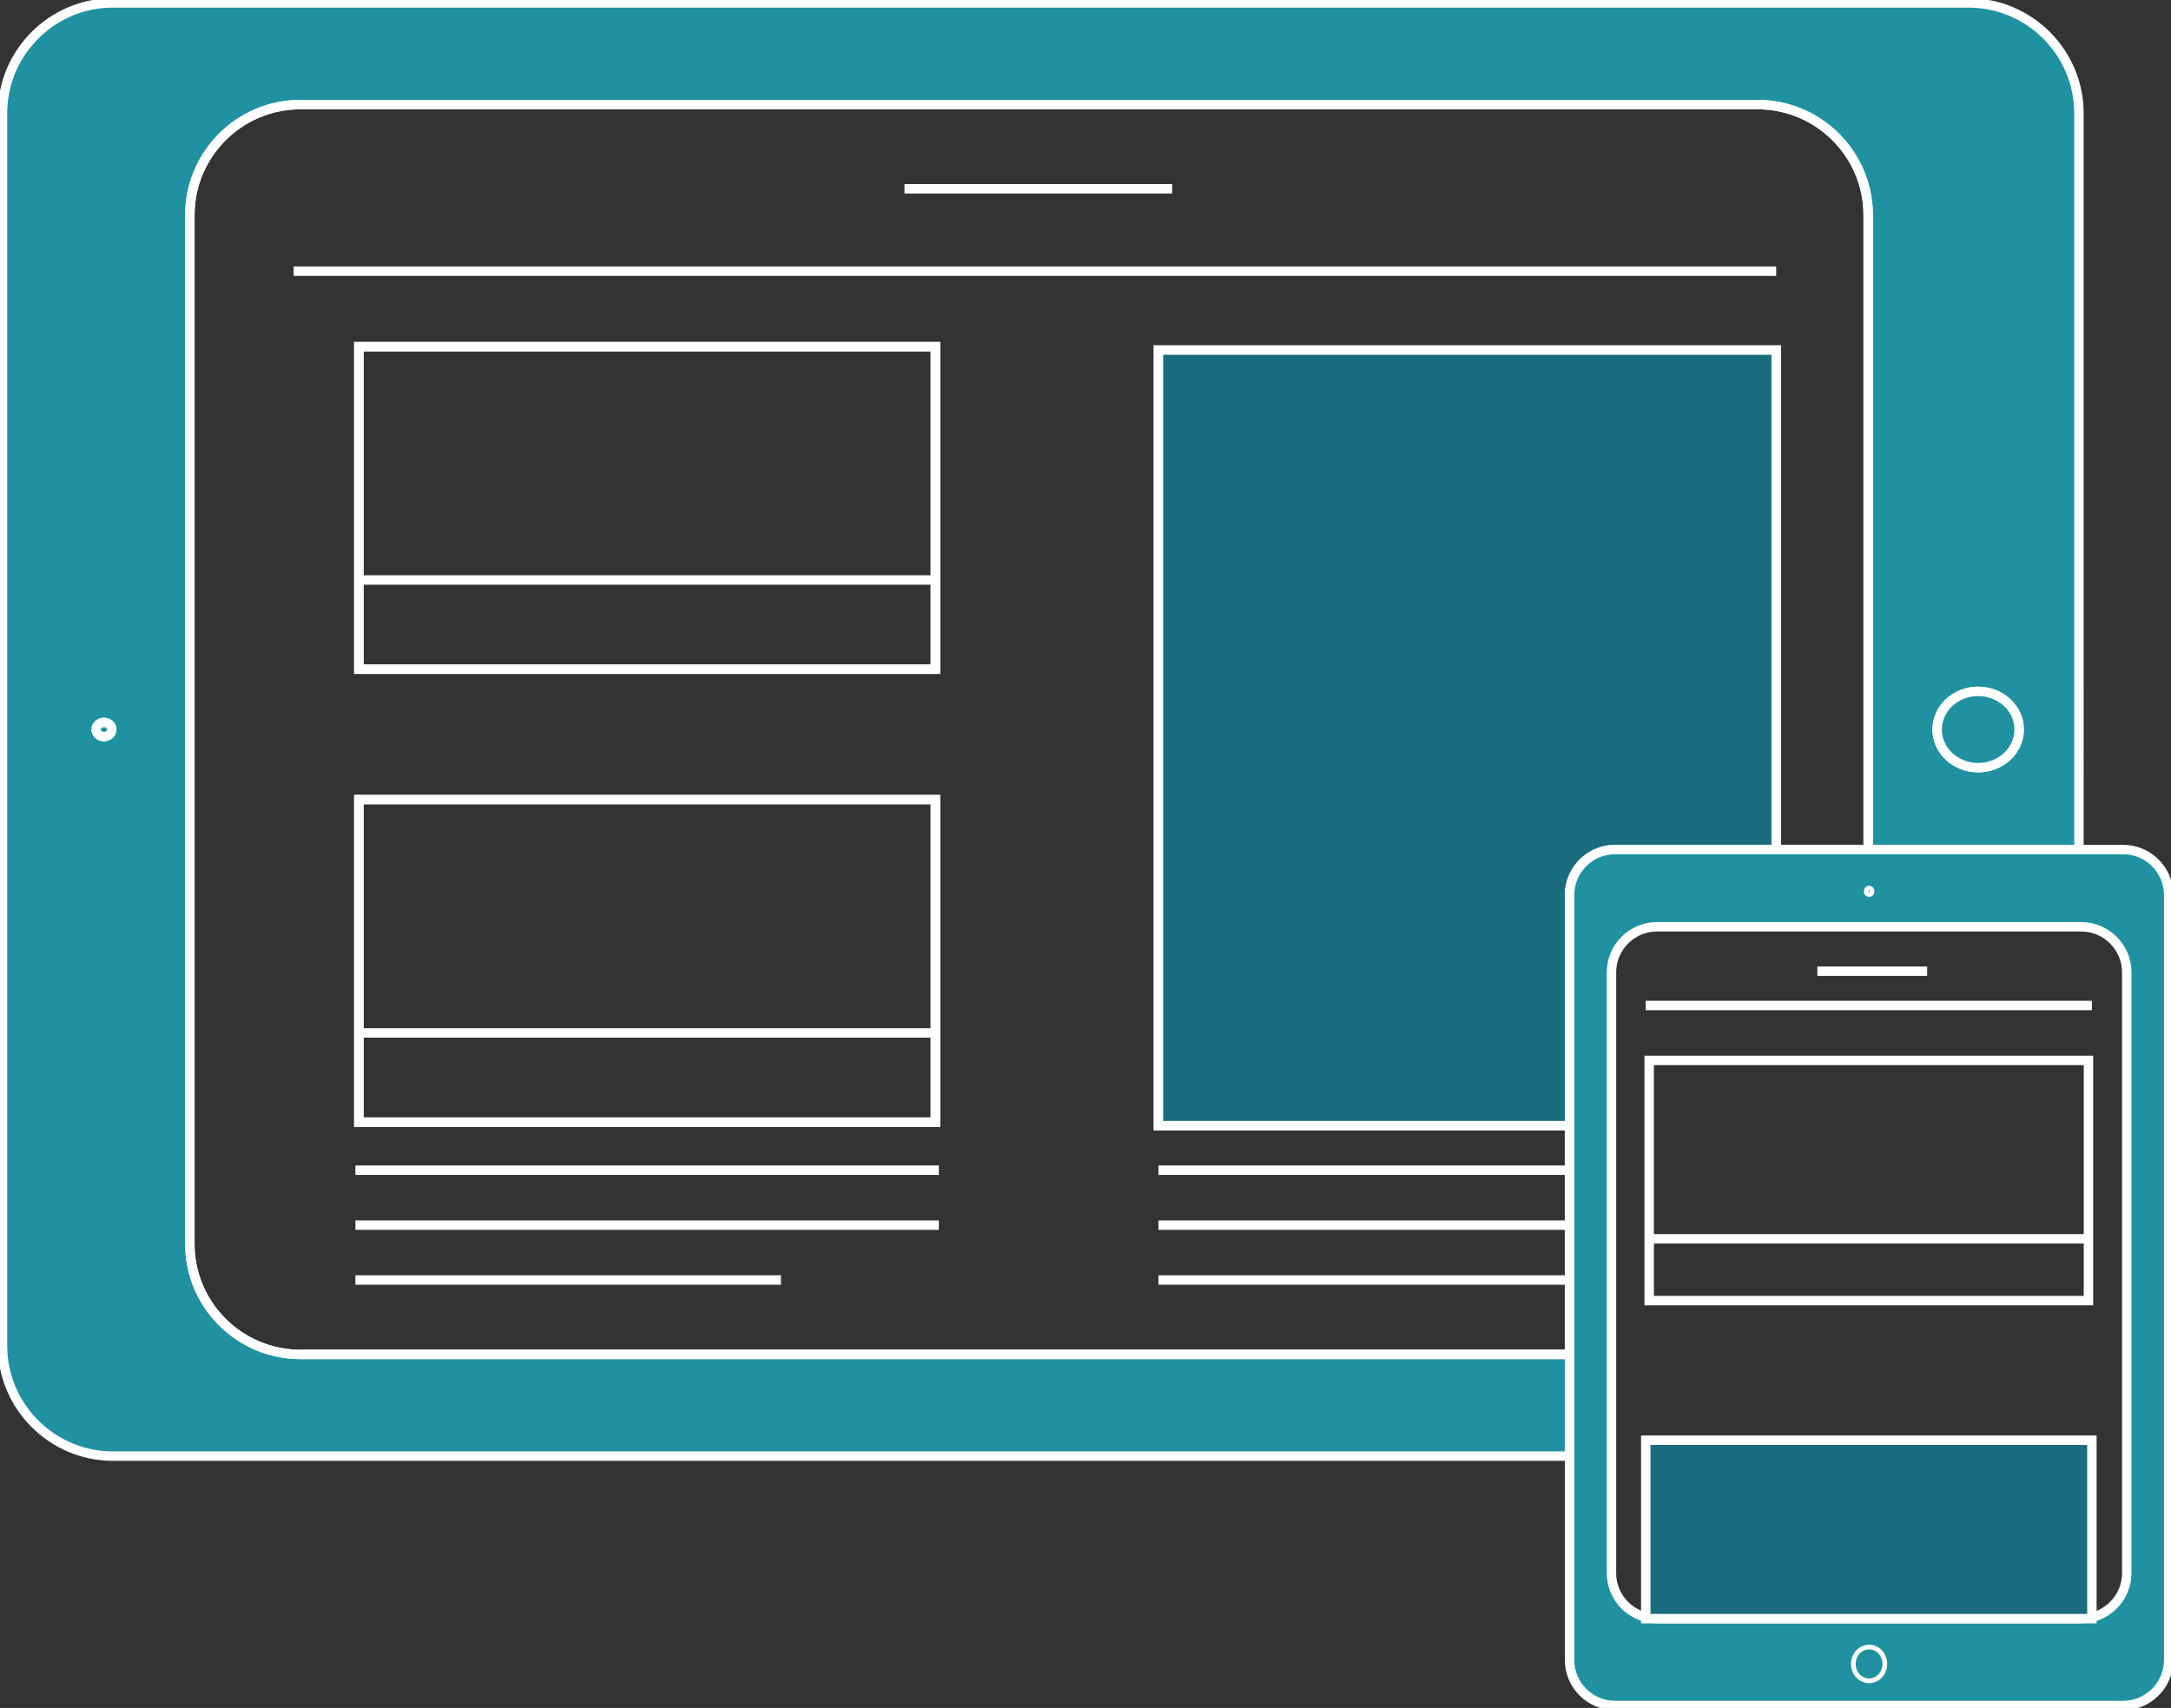 <?xml version="1.0" encoding="utf-8"?>
<!-- Generator: Adobe Illustrator 16.0.0, SVG Export Plug-In . SVG Version: 6.00 Build 0)  -->
<!DOCTYPE svg PUBLIC "-//W3C//DTD SVG 1.1//EN" "http://www.w3.org/Graphics/SVG/1.1/DTD/svg11.dtd">
<svg version="1.1" id="Layer_1" xmlns="http://www.w3.org/2000/svg" xmlns:xlink="http://www.w3.org/1999/xlink" x="0px" y="0px"
	 width="230.266px" height="181.167px" viewBox="0 0 230.266 181.167" enable-background="new 0 0 230.266 181.167"
	 xml:space="preserve">
<rect x="0" y="0" width="230.266" height="181.167" fill="#333333" stroke="none"/>
<g id="Layer_2">
</g>
<g id="Layer_1_1_">
	<g>
		<path fill="#1F91A0" stroke="#FFFFFF" stroke-miterlimit="10" d="M31.838,143.666c-6.438,0-11.701-5.266-11.701-11.701V22.798
			c0-6.436,5.266-11.701,11.701-11.701h154.608c6.437,0,11.7,5.266,11.7,11.701v67.314h22.356V12.009
			c0-6.435-5.266-11.701-11.701-11.701H11.967c-6.435,0-11.701,5.265-11.701,11.701v130.745c0,6.437,5.267,11.701,11.701,11.701
			h154.505v-10.789H31.838z M209.811,73.336c2.4,0,4.348,1.812,4.348,4.046c0,2.235-1.946,4.046-4.348,4.046
			c-2.4,0-4.346-1.811-4.346-4.046C205.465,75.147,207.41,73.336,209.811,73.336z M11.028,78.131c-0.457,0-0.827-0.335-0.827-0.749
			s0.37-0.749,0.827-0.749c0.458,0,0.829,0.335,0.829,0.749S11.486,78.131,11.028,78.131z"/>
		<path fill="none" stroke="#FFFFFF" stroke-miterlimit="10" d="M186.448,11.097H31.838c-6.437,0-11.701,5.265-11.701,11.701
			v109.167c0,6.437,5.265,11.701,11.701,11.701h134.634v-7.891h-43.601h43.601v-5.824h-43.601h43.601v-5.824h-43.601h43.601v-4.73
			h-43.601V37.134h65.518v52.978h9.759V22.798C198.148,16.363,192.883,11.097,186.448,11.097z M124.326,20.026H95.936H124.326z
			 M37.698,135.775h45.134H37.698z M37.698,129.951h61.878H37.698z M37.698,124.126h61.878H37.698z M99.211,84.816v34.215H38.062
			V84.816H99.211z M38.062,70.986V36.77h61.149v34.216H38.062z M31.146,28.763h157.243H31.146z"/>
		<ellipse fill="#1F91A0" stroke="#FFFFFF" stroke-miterlimit="10" cx="209.811" cy="77.382" rx="4.348" ry="4.046"/>
		<ellipse fill="#1F91A0" stroke="#FFFFFF" stroke-miterlimit="10" cx="11.028" cy="77.382" rx="0.828" ry="0.749"/>
		<path fill="none" stroke="#FFFFFF" stroke-miterlimit="10" d="M99.211,36.77H38.062v34.216h61.149V36.77z M38.426,61.521h60.422
			H38.426z"/>
		<path fill="#1A6D7E" stroke="#FFFFFF" stroke-miterlimit="10" d="M171.296,90.112h17.093V37.134h-65.518v82.261h43.601V94.936
			C166.472,92.283,168.642,90.112,171.296,90.112z"/>
		<path fill="none" stroke="#FFFFFF" stroke-miterlimit="10" d="M38.062,119.031h61.149V84.816H38.062V119.031z M98.848,109.567
			H38.426H98.848z"/>
	</g>
	<g>
		<g>
			<path fill="#1F91A0" stroke="#FFFFFF" stroke-miterlimit="10" d="M225.196,90.112h-53.898c-2.654,0-4.824,2.171-4.824,4.824
				v81.149c0,2.651,2.17,4.824,4.824,4.824h53.898c2.654,0,4.824-2.173,4.824-4.824V94.936
				C230.02,92.283,227.85,90.112,225.196,90.112z M225.573,166.869c0,2.653-2.174,4.824-4.824,4.824h-45.006
				c-2.654,0-4.824-2.171-4.824-4.824v-63.74c0-2.651,2.17-4.822,4.824-4.822h45.006c2.65,0,4.824,2.171,4.824,4.822V166.869z"/>
		</g>
		
			<ellipse fill="none" stroke="#FFFFFF" stroke-width="0.5" stroke-miterlimit="10" cx="198.245" cy="176.5" rx="1.669" ry="1.792"/>
		
			<ellipse fill="none" stroke="#FFFFFF" stroke-width="0.5" stroke-miterlimit="10" cx="198.246" cy="94.549" rx="0.309" ry="0.342"/>
		<line fill="none" stroke="#FFFFFF" stroke-miterlimit="10" x1="174.557" y1="106.656" x2="221.875" y2="106.656"/>
		<line fill="none" stroke="#FFFFFF" stroke-miterlimit="10" x1="192.756" y1="103.017" x2="204.404" y2="103.017"/>
		<rect x="174.557" y="152.767" fill="#1A6D7E" stroke="#FFFFFF" stroke-miterlimit="10" width="47.318" height="18.927"/>
		<g>
			<rect x="174.92" y="112.48" fill="none" stroke="#FFFFFF" stroke-miterlimit="10" width="46.592" height="25.479"/>
			<line fill="none" stroke="#FFFFFF" stroke-miterlimit="10" x1="174.557" y1="131.406" x2="221.875" y2="131.406"/>
		</g>
	</g>
</g>
</svg>
